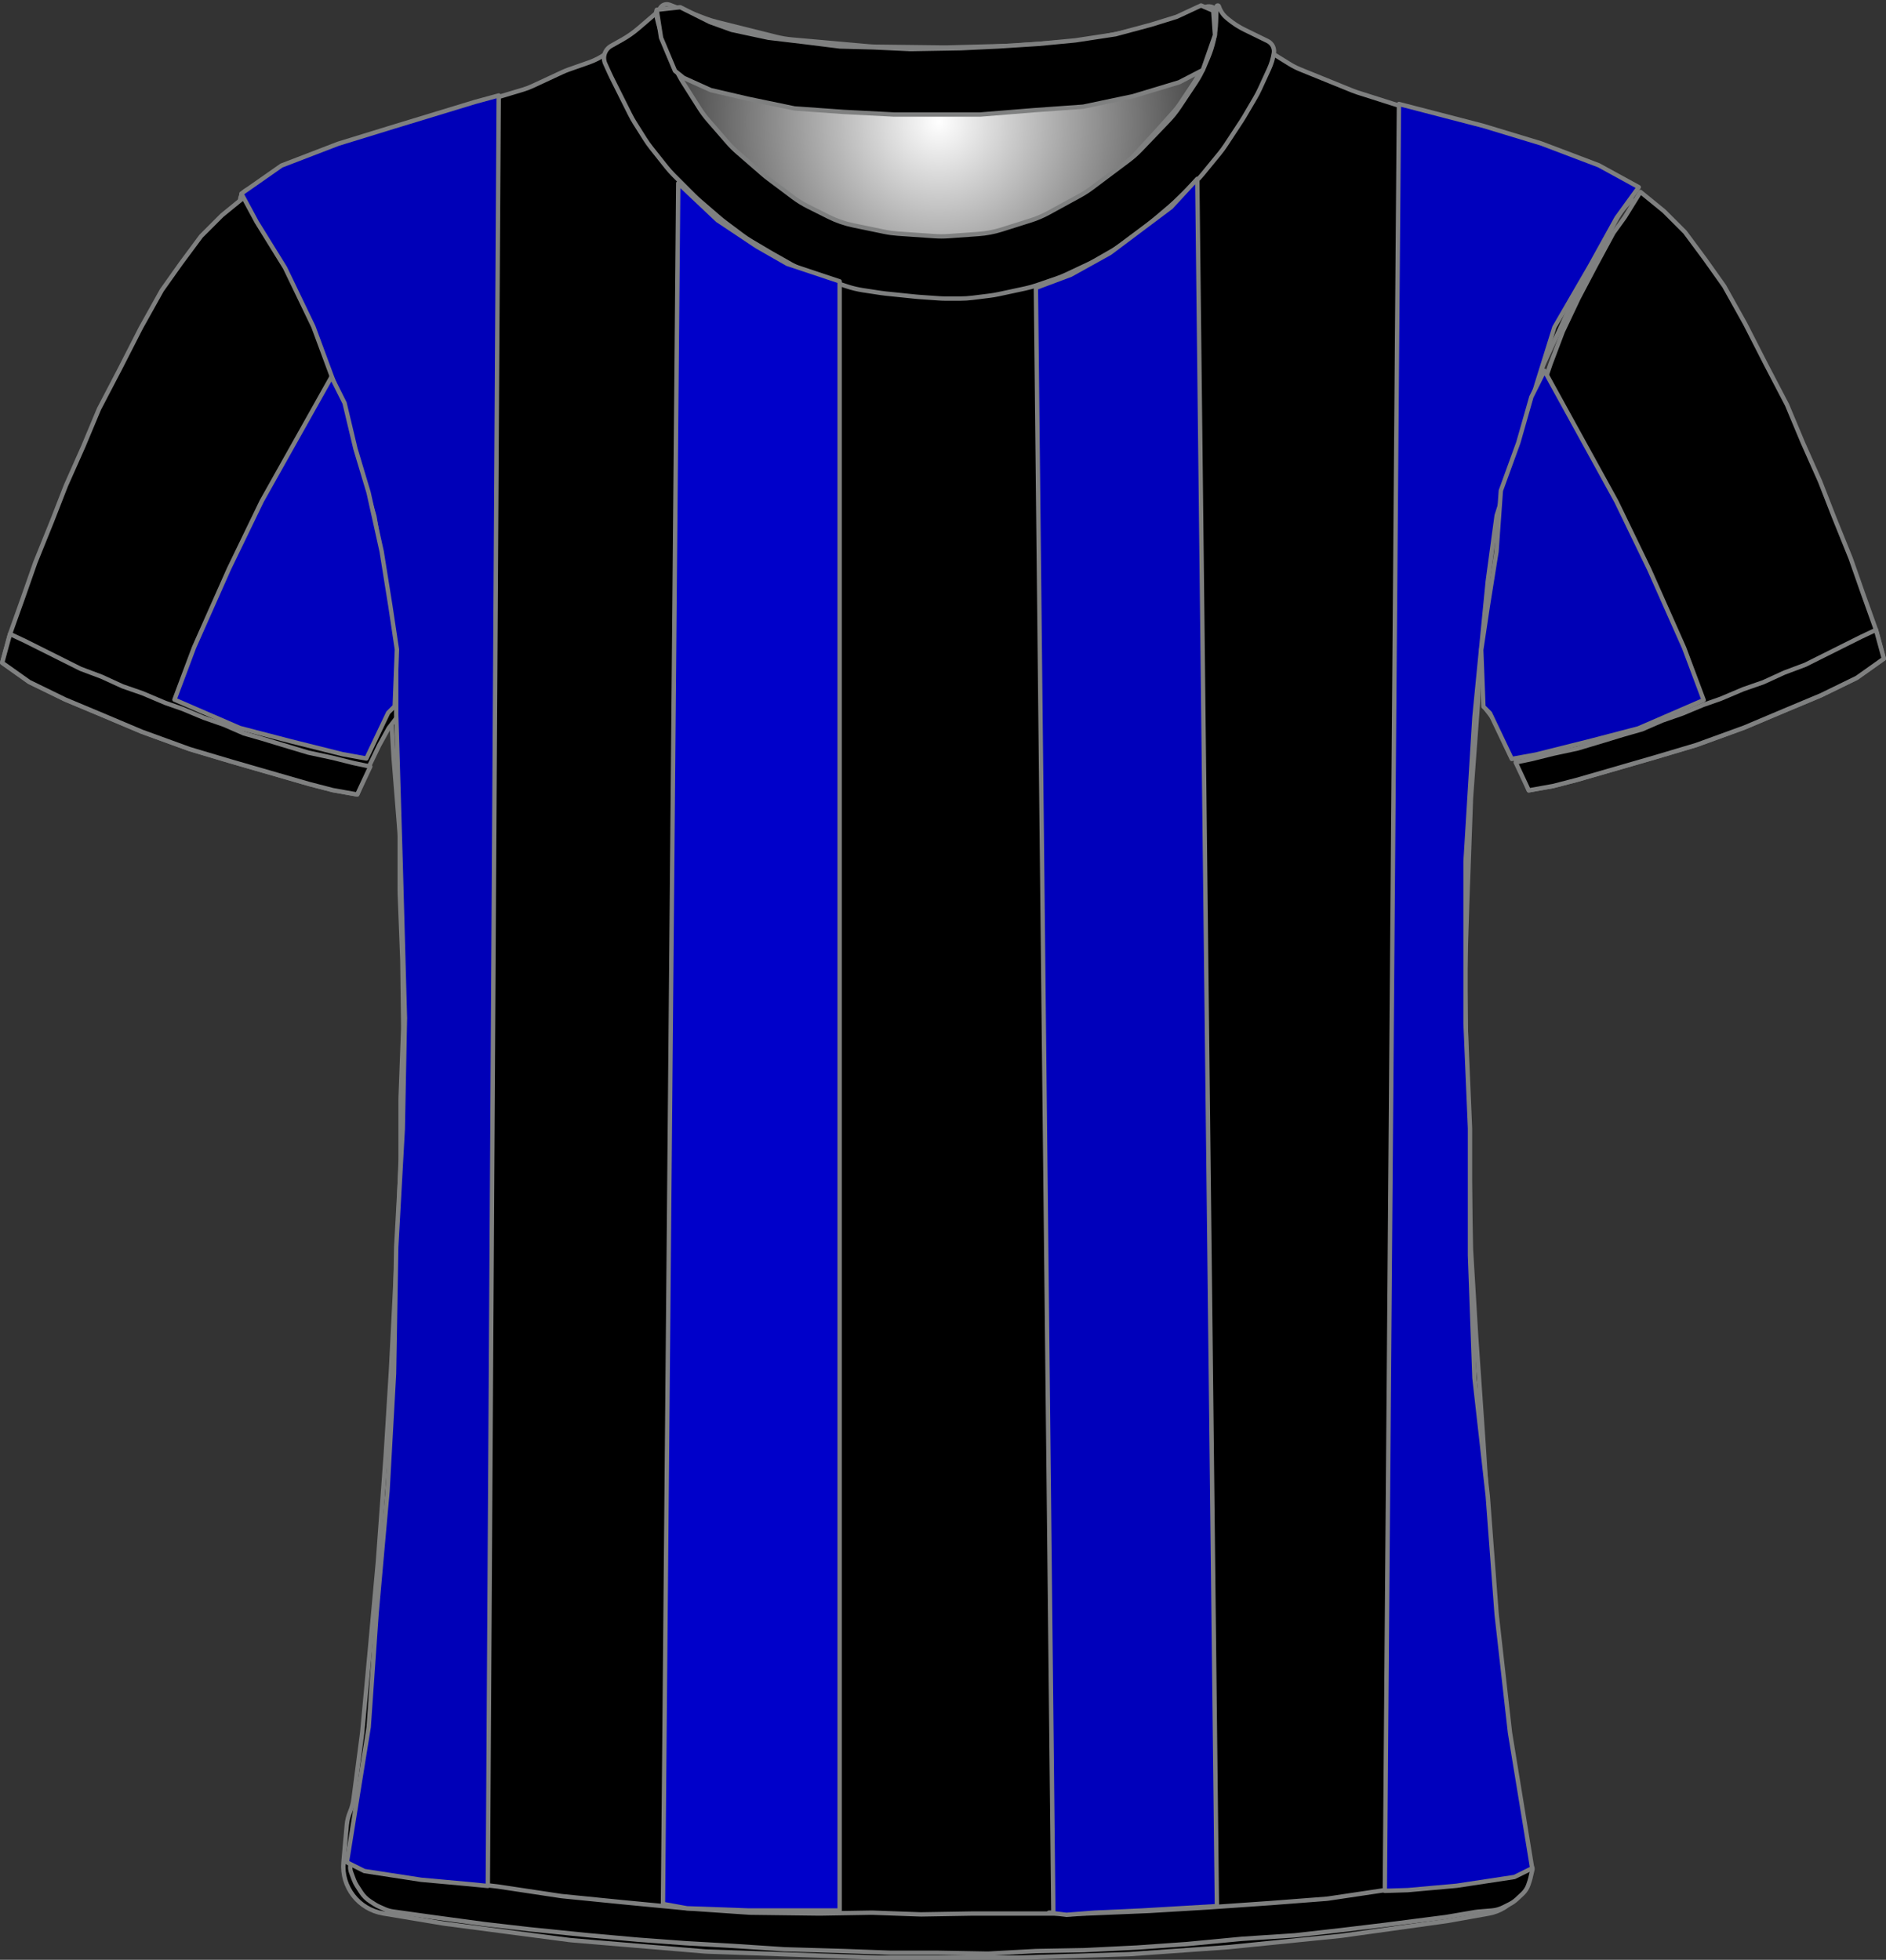 <?xml version="1.0" encoding="UTF-8" standalone="no"?>
<!DOCTYPE svg PUBLIC "-//W3C//DTD SVG 1.1//EN" "http://www.w3.org/Graphics/SVG/1.1/DTD/svg11.dtd">
<svg xmlns="http://www.w3.org/2000/svg" xmlns:xl="http://www.w3.org/1999/xlink" version="1.1" viewBox="-1382.5 -414.5 432.405 449.309" width="432.405pt" height="449.309pt" xmlns:dc="http://purl.org/dc/elements/1.1/">
  <rect x="-1382.5" y="-414.5" width="432.405" height="449.309" fill="#333333" stroke="none"/>
  <defs>
    <radialGradient cx="0" cy="0" r="1" id="Gradient" gradientUnits="userSpaceOnUse">
      <stop offset="0" stop-color="white"/>
      <stop offset="1" stop-color="#2a2a2a"/>
    </radialGradient>
    <radialGradient id="Obj_Gradient" xl:href="#Gradient" gradientTransform="translate(-1167.241 -386.6) scale(70.263)"/>
  </defs>
  <g stroke="none" stroke-opacity="1" stroke-dasharray="none" fill="none" fill-opacity="1">
    <title>interMilan</title>
    <rect fill="white" width="432.405" height="449.309"/>
    <g>
      <title>Capa 1</title>
      <path d="M -1228.994 -413.41 L -1220.829 -410.292 C -1219.971 -409.964 -1219.094 -409.688 -1218.203 -409.466 L -1204.486 -406.036 C -1203.324 -405.746 -1202.142 -405.547 -1200.949 -405.44 L -1183.423 -403.879 C -1182.835 -403.826 -1182.245 -403.796 -1181.655 -403.789 L -1166.176 -403.605 C -1165.886 -403.602 -1165.596 -403.604 -1165.305 -403.611 L -1150.882 -403.986 C -1150.521 -403.995 -1150.161 -404.013 -1149.801 -404.039 L -1135.429 -405.091 C -1134.438 -405.164 -1133.452 -405.3 -1132.479 -405.5 L -1120.906 -407.878 C -1119.864 -408.093 -1118.838 -408.379 -1117.835 -408.735 L -1106.083 -412.91 C -1104.993 -413.297 -1103.79 -412.766 -1103.341 -411.7 L -1103.341 -411.7 C -1102.819 -410.46 -1102.667 -409.095 -1102.903 -407.771 L -1103.084 -406.76 C -1103.387 -405.059 -1103.882 -403.397 -1104.558 -401.807 L -1106.101 -398.176 C -1106.66 -396.861 -1107.339 -395.602 -1108.131 -394.414 L -1111.817 -388.885 C -1112.565 -387.764 -1113.409 -386.711 -1114.341 -385.737 L -1120.637 -379.162 C -1121.505 -378.256 -1122.445 -377.422 -1123.449 -376.668 L -1131.824 -370.387 C -1132.701 -369.73 -1133.623 -369.136 -1134.584 -368.61 L -1141.769 -364.679 C -1143.081 -363.961 -1144.458 -363.373 -1145.884 -362.923 L -1152.556 -360.816 C -1154.273 -360.274 -1156.048 -359.935 -1157.844 -359.807 L -1164.73 -359.315 C -1165.803 -359.238 -1166.879 -359.237 -1167.951 -359.311 L -1176.388 -359.893 C -1177.422 -359.964 -1178.45 -360.105 -1179.465 -360.315 L -1186.6 -361.792 C -1188.552 -362.195 -1190.444 -362.851 -1192.226 -363.743 L -1196.886 -366.072 C -1198.12 -366.69 -1199.296 -367.416 -1200.4 -368.244 L -1206.082 -372.506 C -1206.521 -372.835 -1206.948 -373.18 -1207.363 -373.54 L -1213.118 -378.538 C -1213.932 -379.245 -1214.696 -380.009 -1215.403 -380.823 L -1219.808 -385.896 C -1220.562 -386.764 -1221.25 -387.688 -1221.866 -388.659 L -1225.6 -394.547 C -1225.96 -395.115 -1226.296 -395.699 -1226.605 -396.297 L -1228.225 -399.43 C -1228.834 -400.608 -1229.341 -401.836 -1229.738 -403.101 L -1231.018 -407.174 C -1231.233 -407.858 -1231.416 -408.551 -1231.566 -409.251 L -1231.641 -409.6 C -1231.835 -410.508 -1231.728 -411.456 -1231.335 -412.297 L -1231.241 -412.5 C -1230.846 -413.345 -1229.866 -413.742 -1228.994 -413.41 Z" fill="url(#Obj_Gradient)"/>
      <path d="M -1228.994 -413.41 L -1220.829 -410.292 C -1219.971 -409.964 -1219.094 -409.688 -1218.203 -409.466 L -1204.486 -406.036 C -1203.324 -405.746 -1202.142 -405.547 -1200.949 -405.44 L -1183.423 -403.879 C -1182.835 -403.826 -1182.245 -403.796 -1181.655 -403.789 L -1166.176 -403.605 C -1165.886 -403.602 -1165.596 -403.604 -1165.305 -403.611 L -1150.882 -403.986 C -1150.521 -403.995 -1150.161 -404.013 -1149.801 -404.039 L -1135.429 -405.091 C -1134.438 -405.164 -1133.452 -405.3 -1132.479 -405.5 L -1120.906 -407.878 C -1119.864 -408.093 -1118.838 -408.379 -1117.835 -408.735 L -1106.083 -412.91 C -1104.993 -413.297 -1103.79 -412.766 -1103.341 -411.7 L -1103.341 -411.7 C -1102.819 -410.46 -1102.667 -409.095 -1102.903 -407.771 L -1103.084 -406.76 C -1103.387 -405.059 -1103.882 -403.397 -1104.558 -401.807 L -1106.101 -398.176 C -1106.66 -396.861 -1107.339 -395.602 -1108.131 -394.414 L -1111.817 -388.885 C -1112.565 -387.764 -1113.409 -386.711 -1114.341 -385.737 L -1120.637 -379.162 C -1121.505 -378.256 -1122.445 -377.422 -1123.449 -376.668 L -1131.824 -370.387 C -1132.701 -369.73 -1133.623 -369.136 -1134.584 -368.61 L -1141.769 -364.679 C -1143.081 -363.961 -1144.458 -363.373 -1145.884 -362.923 L -1152.556 -360.816 C -1154.273 -360.274 -1156.048 -359.935 -1157.844 -359.807 L -1164.73 -359.315 C -1165.803 -359.238 -1166.879 -359.237 -1167.951 -359.311 L -1176.388 -359.893 C -1177.422 -359.964 -1178.45 -360.105 -1179.465 -360.315 L -1186.6 -361.792 C -1188.552 -362.195 -1190.444 -362.851 -1192.226 -363.743 L -1196.886 -366.072 C -1198.12 -366.69 -1199.296 -367.416 -1200.4 -368.244 L -1206.082 -372.506 C -1206.521 -372.835 -1206.948 -373.18 -1207.363 -373.54 L -1213.118 -378.538 C -1213.932 -379.245 -1214.696 -380.009 -1215.403 -380.823 L -1219.808 -385.896 C -1220.562 -386.764 -1221.25 -387.688 -1221.866 -388.659 L -1225.6 -394.547 C -1225.96 -395.115 -1226.296 -395.699 -1226.605 -396.297 L -1228.225 -399.43 C -1228.834 -400.608 -1229.341 -401.836 -1229.738 -403.101 L -1231.018 -407.174 C -1231.233 -407.858 -1231.416 -408.551 -1231.566 -409.251 L -1231.641 -409.6 C -1231.835 -410.508 -1231.728 -411.456 -1231.335 -412.297 L -1231.241 -412.5 C -1230.846 -413.345 -1229.866 -413.742 -1228.994 -413.41 Z" stroke="#7f8080" stroke-linecap="round" stroke-linejoin="round" stroke-width="1"/>
      <path d="M -1294.67 24.173 L -1280.928 26.463 C -1280.744 26.494 -1280.56 26.521 -1280.376 26.545 L -1252.023 30.261 C -1251.776 30.293 -1251.529 30.32 -1251.281 30.34 L -1221.038 32.877 C -1220.781 32.898 -1220.524 32.914 -1220.266 32.923 L -1181.335 34.299 C -1181.147 34.306 -1180.958 34.309 -1180.77 34.309 L -1149.303 34.309 C -1149.136 34.309 -1148.969 34.307 -1148.803 34.301 L -1123.768 33.519 C -1123.558 33.512 -1123.348 33.502 -1123.138 33.487 L -1101.09 31.926 C -1100.932 31.915 -1100.774 31.901 -1100.616 31.885 L -1075.355 29.34 C -1075.153 29.319 -1074.952 29.295 -1074.751 29.267 L -1050.959 25.952 C -1050.755 25.923 -1050.551 25.891 -1050.348 25.855 L -1041.153 24.209 C -1035.825 23.256 -1032.175 18.302 -1032.841 12.932 L -1035.049 -4.859 C -1035.051 -4.88 -1035.054 -4.902 -1035.056 -4.923 L -1038.62 -34.621 C -1038.642 -34.801 -1038.66 -34.981 -1038.676 -35.161 L -1041.038 -62.72 C -1041.048 -62.834 -1041.056 -62.948 -1041.064 -63.061 L -1042.45 -84.653 C -1042.452 -84.678 -1042.454 -84.703 -1042.455 -84.729 L -1044.047 -107.815 C -1044.051 -107.866 -1044.054 -107.916 -1044.057 -107.967 L -1045.234 -127.769 C -1045.246 -127.984 -1045.255 -128.198 -1045.259 -128.413 L -1045.651 -149.008 C -1045.652 -149.063 -1045.653 -149.118 -1045.655 -149.174 L -1046.25 -169.408 C -1046.252 -169.463 -1046.253 -169.518 -1046.254 -169.574 L -1046.645 -190.083 C -1046.65 -190.355 -1046.648 -190.627 -1046.64 -190.898 L -1046.054 -209.258 C -1046.053 -209.28 -1046.052 -209.302 -1046.051 -209.324 L -1045.263 -231.193 C -1045.256 -231.392 -1045.245 -231.59 -1045.231 -231.788 L -1043.673 -253.009 C -1043.659 -253.197 -1043.649 -253.385 -1043.642 -253.574 L -1042.887 -273.472 C -1042.864 -274.084 -1042.806 -274.694 -1042.713 -275.299 L -1039.974 -293.103 C -1039.893 -293.628 -1039.786 -294.149 -1039.654 -294.663 L -1035.025 -312.621 C -1034.91 -313.067 -1034.776 -313.509 -1034.623 -313.944 L -1028.902 -330.183 C -1028.736 -330.655 -1028.548 -331.118 -1028.338 -331.572 L -1022.807 -343.557 C -1022.704 -343.78 -1022.596 -344 -1022.483 -344.217 L -1017.121 -354.559 C -1017.076 -354.647 -1017.029 -354.735 -1016.982 -354.822 L -1011.766 -364.439 C -1011.028 -365.798 -1010.079 -367.031 -1008.953 -368.091 L -1008.953 -368.091 C -1008.277 -368.726 -1008.245 -369.789 -1008.881 -370.464 C -1009.005 -370.596 -1009.15 -370.707 -1009.31 -370.793 L -1012.525 -372.515 C -1012.743 -372.632 -1012.965 -372.744 -1013.188 -372.851 L -1021.042 -376.6 C -1021.449 -376.794 -1021.864 -376.971 -1022.285 -377.13 L -1031.96 -380.78 C -1032.155 -380.854 -1032.351 -380.924 -1032.549 -380.99 L -1045.244 -385.221 C -1045.383 -385.268 -1045.523 -385.312 -1045.663 -385.355 L -1058.547 -389.259 C -1058.617 -389.28 -1058.688 -389.302 -1058.758 -389.324 L -1071.262 -393.303 C -1071.656 -393.428 -1072.044 -393.569 -1072.427 -393.724 L -1084.403 -398.584 C -1085.235 -398.921 -1086.036 -399.328 -1086.8 -399.8 L -1096.419 -405.746 C -1096.575 -405.843 -1096.729 -405.942 -1096.881 -406.043 L -1101.771 -409.303 C -1102.753 -409.957 -1103.624 -410.763 -1104.353 -411.691 L -1104.353 -411.691 C -1104.458 -411.825 -1104.653 -411.849 -1104.787 -411.743 C -1104.89 -411.662 -1104.931 -411.526 -1104.89 -411.402 L -1104.753 -410.991 C -1104.293 -409.613 -1104.189 -408.142 -1104.449 -406.713 L -1104.844 -404.54 C -1105.115 -403.048 -1105.597 -401.603 -1106.275 -400.246 L -1107.807 -397.182 C -1108.104 -396.588 -1108.437 -396.014 -1108.805 -395.462 L -1112.009 -390.656 C -1112.438 -390.014 -1112.912 -389.403 -1113.429 -388.828 L -1117.991 -383.759 C -1118.032 -383.714 -1118.073 -383.668 -1118.115 -383.623 L -1124.109 -377.115 C -1124.737 -376.434 -1125.423 -375.808 -1126.159 -375.245 L -1131.183 -371.403 C -1131.629 -371.062 -1132.093 -370.744 -1132.572 -370.452 L -1139.059 -366.497 C -1139.72 -366.093 -1140.411 -365.739 -1141.124 -365.435 L -1148.239 -362.407 C -1149.047 -362.064 -1149.881 -361.787 -1150.734 -361.58 L -1154.813 -360.591 C -1155.638 -360.391 -1156.478 -360.257 -1157.324 -360.19 L -1163.024 -359.74 C -1163.443 -359.707 -1163.863 -359.691 -1164.283 -359.691 L -1171.315 -359.691 C -1172.073 -359.691 -1172.829 -359.745 -1173.578 -359.852 L -1181.525 -360.987 C -1182.01 -361.056 -1182.491 -361.148 -1182.968 -361.261 L -1188.929 -362.68 C -1190.075 -362.953 -1191.187 -363.352 -1192.245 -363.868 L -1198.525 -366.935 C -1199.01 -367.172 -1199.482 -367.433 -1199.941 -367.718 L -1204.153 -370.332 C -1204.752 -370.704 -1205.326 -371.115 -1205.871 -371.563 L -1210.317 -375.215 C -1210.541 -375.399 -1210.759 -375.589 -1210.973 -375.784 L -1214.775 -379.27 C -1215.226 -379.683 -1215.654 -380.123 -1216.054 -380.585 L -1220.173 -385.338 C -1220.493 -385.706 -1220.795 -386.089 -1221.079 -386.485 L -1225.509 -392.655 C -1226.004 -393.345 -1226.443 -394.072 -1226.823 -394.831 L -1229.399 -399.984 C -1229.435 -400.055 -1229.47 -400.127 -1229.504 -400.198 L -1230.753 -402.791 C -1231.603 -404.558 -1231.959 -406.522 -1231.781 -408.475 L -1231.601 -410.457 C -1231.577 -410.719 -1231.77 -410.951 -1232.032 -410.975 C -1232.195 -410.99 -1232.353 -410.92 -1232.453 -410.791 L -1232.453 -410.791 C -1233.116 -409.928 -1233.896 -409.162 -1234.771 -408.515 L -1238.667 -405.628 C -1238.791 -405.537 -1238.916 -405.447 -1239.042 -405.359 L -1243.664 -402.137 C -1244.851 -401.31 -1246.144 -400.648 -1247.509 -400.168 L -1252.116 -398.55 C -1252.607 -398.377 -1253.089 -398.181 -1253.56 -397.962 L -1260.407 -394.777 C -1261.103 -394.453 -1261.822 -394.18 -1262.557 -393.959 L -1273.428 -390.698 C -1273.444 -390.693 -1273.461 -390.688 -1273.478 -390.683 L -1284.446 -387.354 C -1284.584 -387.312 -1284.721 -387.268 -1284.858 -387.223 L -1297.779 -382.915 C -1297.828 -382.899 -1297.877 -382.883 -1297.927 -382.867 L -1309.294 -379.2 C -1309.932 -378.994 -1310.557 -378.748 -1311.165 -378.464 L -1319.097 -374.751 C -1319.467 -374.578 -1319.831 -374.39 -1320.187 -374.189 L -1326.133 -370.828 C -1327.386 -370.12 -1327.828 -368.53 -1327.119 -367.277 C -1327.042 -367.14 -1326.953 -367.011 -1326.853 -366.891 L -1325.988 -365.854 C -1325.234 -364.948 -1324.581 -363.961 -1324.043 -362.912 L -1320.966 -356.912 C -1320.89 -356.764 -1320.813 -356.618 -1320.733 -356.474 L -1316.778 -349.317 C -1316.694 -349.166 -1316.613 -349.014 -1316.535 -348.86 L -1312.427 -340.822 C -1312.177 -340.335 -1311.954 -339.835 -1311.756 -339.325 L -1308.273 -330.343 C -1308.259 -330.308 -1308.246 -330.274 -1308.232 -330.239 L -1304.636 -321.153 C -1304.514 -320.845 -1304.401 -320.533 -1304.299 -320.218 L -1301.677 -312.165 C -1301.661 -312.116 -1301.645 -312.066 -1301.629 -312.016 L -1298.557 -302.258 C -1298.354 -301.614 -1298.193 -300.958 -1298.073 -300.293 L -1296.087 -289.284 C -1296.064 -289.155 -1296.043 -289.026 -1296.023 -288.897 L -1294.317 -277.904 C -1294.274 -277.629 -1294.238 -277.352 -1294.21 -277.075 L -1293.323 -268.378 C -1293.276 -267.92 -1293.249 -267.46 -1293.242 -267 L -1293.058 -255.024 C -1293.054 -254.802 -1293.046 -254.58 -1293.034 -254.358 L -1292.263 -240.876 C -1292.256 -240.753 -1292.248 -240.629 -1292.238 -240.506 L -1290.904 -223.931 C -1290.87 -223.505 -1290.853 -223.076 -1290.853 -222.648 L -1290.853 -210.198 C -1290.853 -209.993 -1290.849 -209.788 -1290.841 -209.583 L -1290.26 -194.494 C -1290.255 -194.359 -1290.252 -194.223 -1290.25 -194.087 L -1290.058 -179.291 C -1290.054 -179.024 -1290.058 -178.758 -1290.067 -178.491 L -1290.642 -162.987 C -1290.649 -162.79 -1290.653 -162.592 -1290.653 -162.395 L -1290.653 -148.798 C -1290.653 -148.593 -1290.657 -148.388 -1290.664 -148.184 L -1291.25 -132.969 C -1291.252 -132.917 -1291.254 -132.865 -1291.256 -132.813 L -1292.052 -116.31 C -1292.052 -116.297 -1292.053 -116.284 -1292.054 -116.271 L -1292.848 -100.58 C -1292.851 -100.521 -1292.854 -100.461 -1292.858 -100.402 L -1294.047 -81.181 C -1294.051 -81.121 -1294.055 -81.061 -1294.059 -81.001 L -1295.842 -56.631 C -1295.849 -56.538 -1295.857 -56.444 -1295.865 -56.35 L -1297.651 -36.706 C -1297.652 -36.696 -1297.653 -36.686 -1297.654 -36.676 L -1299.425 -17.591 C -1299.443 -17.391 -1299.466 -17.191 -1299.492 -16.992 L -1301.453 -2.019 C -1301.585 -1.005 -1301.854 -.013 -1302.253 .929 L -1302.253 .929 C -1302.65 1.87 -1302.899 2.867 -1302.99 3.884 L -1303.753 12.429 C -1304.26 18.116 -1300.302 23.234 -1294.67 24.173 Z" fill="black"/>
      <path d="M -1294.67 24.173 L -1280.928 26.463 C -1280.744 26.494 -1280.56 26.521 -1280.376 26.545 L -1252.023 30.261 C -1251.776 30.293 -1251.529 30.32 -1251.281 30.34 L -1221.038 32.877 C -1220.781 32.898 -1220.524 32.914 -1220.266 32.923 L -1181.335 34.299 C -1181.147 34.306 -1180.958 34.309 -1180.77 34.309 L -1149.303 34.309 C -1149.136 34.309 -1148.969 34.307 -1148.803 34.301 L -1123.768 33.519 C -1123.558 33.512 -1123.348 33.502 -1123.138 33.487 L -1101.09 31.926 C -1100.932 31.915 -1100.774 31.901 -1100.616 31.885 L -1075.355 29.34 C -1075.153 29.319 -1074.952 29.295 -1074.751 29.267 L -1050.959 25.952 C -1050.755 25.923 -1050.551 25.891 -1050.348 25.855 L -1041.153 24.209 C -1035.825 23.256 -1032.175 18.302 -1032.841 12.932 L -1035.049 -4.859 C -1035.051 -4.88 -1035.054 -4.902 -1035.056 -4.923 L -1038.62 -34.621 C -1038.642 -34.801 -1038.66 -34.981 -1038.676 -35.161 L -1041.038 -62.72 C -1041.048 -62.834 -1041.056 -62.948 -1041.064 -63.061 L -1042.45 -84.653 C -1042.452 -84.678 -1042.454 -84.703 -1042.455 -84.729 L -1044.047 -107.815 C -1044.051 -107.866 -1044.054 -107.916 -1044.057 -107.967 L -1045.234 -127.769 C -1045.246 -127.984 -1045.255 -128.198 -1045.259 -128.413 L -1045.651 -149.008 C -1045.652 -149.063 -1045.653 -149.118 -1045.655 -149.174 L -1046.25 -169.408 C -1046.252 -169.463 -1046.253 -169.518 -1046.254 -169.574 L -1046.645 -190.083 C -1046.65 -190.355 -1046.648 -190.627 -1046.64 -190.898 L -1046.054 -209.258 C -1046.053 -209.28 -1046.052 -209.302 -1046.051 -209.324 L -1045.263 -231.193 C -1045.256 -231.392 -1045.245 -231.59 -1045.231 -231.788 L -1043.673 -253.009 C -1043.659 -253.197 -1043.649 -253.385 -1043.642 -253.574 L -1042.887 -273.472 C -1042.864 -274.084 -1042.806 -274.694 -1042.713 -275.299 L -1039.974 -293.103 C -1039.893 -293.628 -1039.786 -294.149 -1039.654 -294.663 L -1035.025 -312.621 C -1034.91 -313.067 -1034.776 -313.509 -1034.623 -313.944 L -1028.902 -330.183 C -1028.736 -330.655 -1028.548 -331.118 -1028.338 -331.572 L -1022.807 -343.557 C -1022.704 -343.78 -1022.596 -344 -1022.483 -344.217 L -1017.121 -354.559 C -1017.076 -354.647 -1017.029 -354.735 -1016.982 -354.822 L -1011.766 -364.439 C -1011.028 -365.798 -1010.079 -367.031 -1008.953 -368.091 L -1008.953 -368.091 C -1008.277 -368.726 -1008.245 -369.789 -1008.881 -370.464 C -1009.005 -370.596 -1009.15 -370.707 -1009.31 -370.793 L -1012.525 -372.515 C -1012.743 -372.632 -1012.965 -372.744 -1013.188 -372.851 L -1021.042 -376.6 C -1021.449 -376.794 -1021.864 -376.971 -1022.285 -377.13 L -1031.96 -380.78 C -1032.155 -380.854 -1032.351 -380.924 -1032.549 -380.99 L -1045.244 -385.221 C -1045.383 -385.268 -1045.523 -385.312 -1045.663 -385.355 L -1058.547 -389.259 C -1058.617 -389.28 -1058.688 -389.302 -1058.758 -389.324 L -1071.262 -393.303 C -1071.656 -393.428 -1072.044 -393.569 -1072.427 -393.724 L -1084.403 -398.584 C -1085.235 -398.921 -1086.036 -399.328 -1086.8 -399.8 L -1096.419 -405.746 C -1096.575 -405.843 -1096.729 -405.942 -1096.881 -406.043 L -1101.771 -409.303 C -1102.753 -409.957 -1103.624 -410.763 -1104.353 -411.691 L -1104.353 -411.691 C -1104.458 -411.825 -1104.653 -411.849 -1104.787 -411.743 C -1104.89 -411.662 -1104.931 -411.526 -1104.89 -411.402 L -1104.753 -410.991 C -1104.293 -409.613 -1104.189 -408.142 -1104.449 -406.713 L -1104.844 -404.54 C -1105.115 -403.048 -1105.597 -401.603 -1106.275 -400.246 L -1107.807 -397.182 C -1108.104 -396.588 -1108.437 -396.014 -1108.805 -395.462 L -1112.009 -390.656 C -1112.438 -390.014 -1112.912 -389.403 -1113.429 -388.828 L -1117.991 -383.759 C -1118.032 -383.714 -1118.073 -383.668 -1118.115 -383.623 L -1124.109 -377.115 C -1124.737 -376.434 -1125.423 -375.808 -1126.159 -375.245 L -1131.183 -371.403 C -1131.629 -371.062 -1132.093 -370.744 -1132.572 -370.452 L -1139.059 -366.497 C -1139.72 -366.093 -1140.411 -365.739 -1141.124 -365.435 L -1148.239 -362.407 C -1149.047 -362.064 -1149.881 -361.787 -1150.734 -361.58 L -1154.813 -360.591 C -1155.638 -360.391 -1156.478 -360.257 -1157.324 -360.19 L -1163.024 -359.74 C -1163.443 -359.707 -1163.863 -359.691 -1164.283 -359.691 L -1171.315 -359.691 C -1172.073 -359.691 -1172.829 -359.745 -1173.578 -359.852 L -1181.525 -360.987 C -1182.01 -361.056 -1182.491 -361.148 -1182.968 -361.261 L -1188.929 -362.68 C -1190.075 -362.953 -1191.187 -363.352 -1192.245 -363.868 L -1198.525 -366.935 C -1199.01 -367.172 -1199.482 -367.433 -1199.941 -367.718 L -1204.153 -370.332 C -1204.752 -370.704 -1205.326 -371.115 -1205.871 -371.563 L -1210.317 -375.215 C -1210.541 -375.399 -1210.759 -375.589 -1210.973 -375.784 L -1214.775 -379.27 C -1215.226 -379.683 -1215.654 -380.123 -1216.054 -380.585 L -1220.173 -385.338 C -1220.493 -385.706 -1220.795 -386.089 -1221.079 -386.485 L -1225.509 -392.655 C -1226.004 -393.345 -1226.443 -394.072 -1226.823 -394.831 L -1229.399 -399.984 C -1229.435 -400.055 -1229.47 -400.127 -1229.504 -400.198 L -1230.753 -402.791 C -1231.603 -404.558 -1231.959 -406.522 -1231.781 -408.475 L -1231.601 -410.457 C -1231.577 -410.719 -1231.77 -410.951 -1232.032 -410.975 C -1232.195 -410.99 -1232.353 -410.92 -1232.453 -410.791 L -1232.453 -410.791 C -1233.116 -409.928 -1233.896 -409.162 -1234.771 -408.515 L -1238.667 -405.628 C -1238.791 -405.537 -1238.916 -405.447 -1239.042 -405.359 L -1243.664 -402.137 C -1244.851 -401.31 -1246.144 -400.648 -1247.509 -400.168 L -1252.116 -398.55 C -1252.607 -398.377 -1253.089 -398.181 -1253.56 -397.962 L -1260.407 -394.777 C -1261.103 -394.453 -1261.822 -394.18 -1262.557 -393.959 L -1273.428 -390.698 C -1273.444 -390.693 -1273.461 -390.688 -1273.478 -390.683 L -1284.446 -387.354 C -1284.584 -387.312 -1284.721 -387.268 -1284.858 -387.223 L -1297.779 -382.915 C -1297.828 -382.899 -1297.877 -382.883 -1297.927 -382.867 L -1309.294 -379.2 C -1309.932 -378.994 -1310.557 -378.748 -1311.165 -378.464 L -1319.097 -374.751 C -1319.467 -374.578 -1319.831 -374.39 -1320.187 -374.189 L -1326.133 -370.828 C -1327.386 -370.12 -1327.828 -368.53 -1327.119 -367.277 C -1327.042 -367.14 -1326.953 -367.011 -1326.853 -366.891 L -1325.988 -365.854 C -1325.234 -364.948 -1324.581 -363.961 -1324.043 -362.912 L -1320.966 -356.912 C -1320.89 -356.764 -1320.813 -356.618 -1320.733 -356.474 L -1316.778 -349.317 C -1316.694 -349.166 -1316.613 -349.014 -1316.535 -348.86 L -1312.427 -340.822 C -1312.177 -340.335 -1311.954 -339.835 -1311.756 -339.325 L -1308.273 -330.343 C -1308.259 -330.308 -1308.246 -330.274 -1308.232 -330.239 L -1304.636 -321.153 C -1304.514 -320.845 -1304.401 -320.533 -1304.299 -320.218 L -1301.677 -312.165 C -1301.661 -312.116 -1301.645 -312.066 -1301.629 -312.016 L -1298.557 -302.258 C -1298.354 -301.614 -1298.193 -300.958 -1298.073 -300.293 L -1296.087 -289.284 C -1296.064 -289.155 -1296.043 -289.026 -1296.023 -288.897 L -1294.317 -277.904 C -1294.274 -277.629 -1294.238 -277.352 -1294.21 -277.075 L -1293.323 -268.378 C -1293.276 -267.92 -1293.249 -267.46 -1293.242 -267 L -1293.058 -255.024 C -1293.054 -254.802 -1293.046 -254.58 -1293.034 -254.358 L -1292.263 -240.876 C -1292.256 -240.753 -1292.248 -240.629 -1292.238 -240.506 L -1290.904 -223.931 C -1290.87 -223.505 -1290.853 -223.076 -1290.853 -222.648 L -1290.853 -210.198 C -1290.853 -209.993 -1290.849 -209.788 -1290.841 -209.583 L -1290.26 -194.494 C -1290.255 -194.359 -1290.252 -194.223 -1290.25 -194.087 L -1290.058 -179.291 C -1290.054 -179.024 -1290.058 -178.758 -1290.067 -178.491 L -1290.642 -162.987 C -1290.649 -162.79 -1290.653 -162.592 -1290.653 -162.395 L -1290.653 -148.798 C -1290.653 -148.593 -1290.657 -148.388 -1290.664 -148.184 L -1291.25 -132.969 C -1291.252 -132.917 -1291.254 -132.865 -1291.256 -132.813 L -1292.052 -116.31 C -1292.052 -116.297 -1292.053 -116.284 -1292.054 -116.271 L -1292.848 -100.58 C -1292.851 -100.521 -1292.854 -100.461 -1292.858 -100.402 L -1294.047 -81.181 C -1294.051 -81.121 -1294.055 -81.061 -1294.059 -81.001 L -1295.842 -56.631 C -1295.849 -56.538 -1295.857 -56.444 -1295.865 -56.35 L -1297.651 -36.706 C -1297.652 -36.696 -1297.653 -36.686 -1297.654 -36.676 L -1299.425 -17.591 C -1299.443 -17.391 -1299.466 -17.191 -1299.492 -16.992 L -1301.453 -2.019 C -1301.585 -1.005 -1301.854 -.013 -1302.253 .929 L -1302.253 .929 C -1302.65 1.87 -1302.899 2.867 -1302.99 3.884 L -1303.753 12.429 C -1304.26 18.116 -1300.302 23.234 -1294.67 24.173 Z" stroke="#7f8080" stroke-linecap="round" stroke-linejoin="round" stroke-width="1"/>
      <path d="M -1382 -262.554 L -1375.8 -258.154 L -1367.6 -254.154 L -1359 -250.554 L -1350 -246.754 L -1339 -242.754 L -1329.6 -239.954 L -1320.6 -237.354 L -1311.6 -234.754 L -1306.2 -233.354 L -1300.6 -232.354 L -1298.2 -238.154 L -1295.6 -243.554 L -1293.4 -247.554 L -1290.8 -250.954 L -1290.6 -259.954 L -1291.2 -270.954 L -1293 -281.754 L -1294.6 -292.154 L -1297.2 -303.154 L -1299.6 -312.754 L -1302.4 -320.754 L -1305.6 -330.154 L -1308.4 -337.554 L -1312 -345.154 L -1316 -352.754 L -1320 -360.154 L -1322.6 -363.754 L -1326.2 -369.554 L -1331.6 -365.154 L -1336.4 -360.354 L -1341 -354.154 L -1345.4 -347.954 L -1350.2 -339.354 L -1355 -329.954 L -1359.8 -320.754 L -1363.4 -312.154 L -1367.4 -303.154 L -1370.6 -294.954 L -1374.4 -285.554 L -1377.2 -277.554 L -1380.2 -269.154 Z" fill="black"/>
      <path d="M -1382 -262.554 L -1375.8 -258.154 L -1367.6 -254.154 L -1359 -250.554 L -1350 -246.754 L -1339 -242.754 L -1329.6 -239.954 L -1320.6 -237.354 L -1311.6 -234.754 L -1306.2 -233.354 L -1300.6 -232.354 L -1298.2 -238.154 L -1295.6 -243.554 L -1293.4 -247.554 L -1290.8 -250.954 L -1290.6 -259.954 L -1291.2 -270.954 L -1293 -281.754 L -1294.6 -292.154 L -1297.2 -303.154 L -1299.6 -312.754 L -1302.4 -320.754 L -1305.6 -330.154 L -1308.4 -337.554 L -1312 -345.154 L -1316 -352.754 L -1320 -360.154 L -1322.6 -363.754 L -1326.2 -369.554 L -1331.6 -365.154 L -1336.4 -360.354 L -1341 -354.154 L -1345.4 -347.954 L -1350.2 -339.354 L -1355 -329.954 L -1359.8 -320.754 L -1363.4 -312.154 L -1367.4 -303.154 L -1370.6 -294.954 L -1374.4 -285.554 L -1377.2 -277.554 L -1380.2 -269.154 Z" stroke="#7f8080" stroke-linecap="round" stroke-linejoin="round" stroke-width="1"/>
      <path d="M -950.595 -263.497 L -956.795 -259.097 L -964.995 -255.097 L -973.595 -251.497 L -982.595 -247.697 L -993.595 -243.697 L -1002.995 -240.897 L -1011.995 -238.297 L -1020.995 -235.697 L -1026.395 -234.297 L -1031.995 -233.297 L -1034.395 -239.097 L -1036.995 -244.497 L -1039.195 -248.497 L -1041.795 -251.897 L -1041.995 -260.897 L -1041.395 -271.897 L -1039.595 -282.697 L -1037.995 -293.097 L -1035.395 -304.097 L -1032.995 -313.697 L -1030.195 -321.697 L -1026.995 -331.097 L -1024.195 -338.497 L -1020.595 -346.097 L -1016.595 -353.697 L -1012.595 -361.097 L -1009.995 -364.697 L -1006.395 -370.497 L -1000.995 -366.097 L -996.195 -361.297 L -991.595 -355.097 L -987.195 -348.897 L -982.395 -340.297 L -977.595 -330.897 L -972.795 -321.697 L -969.195 -313.097 L -965.195 -304.097 L -961.995 -295.897 L -958.195 -286.497 L -955.395 -278.497 L -952.395 -270.097 Z" fill="black"/>
      <path d="M -950.595 -263.497 L -956.795 -259.097 L -964.995 -255.097 L -973.595 -251.497 L -982.595 -247.697 L -993.595 -243.697 L -1002.995 -240.897 L -1011.995 -238.297 L -1020.995 -235.697 L -1026.395 -234.297 L -1031.995 -233.297 L -1034.395 -239.097 L -1036.995 -244.497 L -1039.195 -248.497 L -1041.795 -251.897 L -1041.995 -260.897 L -1041.395 -271.897 L -1039.595 -282.697 L -1037.995 -293.097 L -1035.395 -304.097 L -1032.995 -313.697 L -1030.195 -321.697 L -1026.995 -331.097 L -1024.195 -338.497 L -1020.595 -346.097 L -1016.595 -353.697 L -1012.595 -361.097 L -1009.995 -364.697 L -1006.395 -370.497 L -1000.995 -366.097 L -996.195 -361.297 L -991.595 -355.097 L -987.195 -348.897 L -982.395 -340.297 L -977.595 -330.897 L -972.795 -321.697 L -969.195 -313.097 L -965.195 -304.097 L -961.995 -295.897 L -958.195 -286.497 L -955.395 -278.497 L -952.395 -270.097 Z" stroke="#7f8080" stroke-linecap="round" stroke-linejoin="round" stroke-width="1"/>
      <path d="M -1382 -262.554 L -1375.8 -258.154 L -1367.6 -254.154 L -1359 -250.554 L -1350 -246.754 L -1339 -242.754 L -1329.6 -239.954 L -1320.6 -237.354 L -1311.6 -234.754 L -1306.2 -233.354 L -1300.6 -232.354 L -1297.6 -238.754 L -1301.4 -239.554 L -1306.2 -240.754 L -1311.8 -241.954 L -1317.8 -243.754 L -1322.4 -245.154 L -1326.6 -246.354 L -1331.2 -248.354 L -1335.8 -249.954 L -1340.6 -251.954 L -1344.6 -253.354 L -1349.8 -255.554 L -1354.4 -257.154 L -1359.2 -259.354 L -1364 -261.154 L -1368 -263.154 L -1372.4 -265.354 L -1376.8 -267.554 L -1380.2 -269.154 Z" fill="black"/>
      <path d="M -1382 -262.554 L -1375.8 -258.154 L -1367.6 -254.154 L -1359 -250.554 L -1350 -246.754 L -1339 -242.754 L -1329.6 -239.954 L -1320.6 -237.354 L -1311.6 -234.754 L -1306.2 -233.354 L -1300.6 -232.354 L -1297.6 -238.754 L -1301.4 -239.554 L -1306.2 -240.754 L -1311.8 -241.954 L -1317.8 -243.754 L -1322.4 -245.154 L -1326.6 -246.354 L -1331.2 -248.354 L -1335.8 -249.954 L -1340.6 -251.954 L -1344.6 -253.354 L -1349.8 -255.554 L -1354.4 -257.154 L -1359.2 -259.354 L -1364 -261.154 L -1368 -263.154 L -1372.4 -265.354 L -1376.8 -267.554 L -1380.2 -269.154 Z" stroke="#7f8080" stroke-linecap="round" stroke-linejoin="round" stroke-width="1"/>
      <path d="M -950.595 -263.497 L -956.795 -259.097 L -964.995 -255.097 L -973.595 -251.497 L -982.595 -247.697 L -993.595 -243.697 L -1002.995 -240.897 L -1011.995 -238.297 L -1020.995 -235.697 L -1026.395 -234.297 L -1031.995 -233.297 L -1034.995 -239.697 L -1031.195 -240.497 L -1026.395 -241.697 L -1020.795 -242.897 L -1014.795 -244.697 L -1010.195 -246.097 L -1005.995 -247.297 L -1001.395 -249.297 L -996.795 -250.897 L -991.995 -252.897 L -987.995 -254.297 L -982.795 -256.497 L -978.195 -258.097 L -973.395 -260.297 L -968.595 -262.097 L -964.595 -264.097 L -960.195 -266.297 L -955.795 -268.497 L -952.395 -270.097 Z" fill="black"/>
      <path d="M -950.595 -263.497 L -956.795 -259.097 L -964.995 -255.097 L -973.595 -251.497 L -982.595 -247.697 L -993.595 -243.697 L -1002.995 -240.897 L -1011.995 -238.297 L -1020.995 -235.697 L -1026.395 -234.297 L -1031.995 -233.297 L -1034.995 -239.697 L -1031.195 -240.497 L -1026.395 -241.697 L -1020.795 -242.897 L -1014.795 -244.697 L -1010.195 -246.097 L -1005.995 -247.297 L -1001.395 -249.297 L -996.795 -250.897 L -991.995 -252.897 L -987.995 -254.297 L -982.795 -256.497 L -978.195 -258.097 L -973.395 -260.297 L -968.595 -262.097 L -964.595 -264.097 L -960.195 -266.297 L -955.795 -268.497 L -952.395 -270.097 Z" stroke="#7f8080" stroke-linecap="round" stroke-linejoin="round" stroke-width="1"/>
      <path d="M -1231.428 -412.036 L -1236.157 -407.983 C -1237.307 -406.997 -1238.552 -406.127 -1239.874 -405.385 L -1242.4 -403.968 C -1243.836 -403.163 -1244.416 -401.394 -1243.738 -399.895 L -1242.72 -397.648 C -1242.598 -397.38 -1242.472 -397.113 -1242.34 -396.85 L -1240.538 -393.245 L -1238.051 -388.271 C -1237.709 -387.588 -1237.333 -386.922 -1236.925 -386.275 L -1234.599 -382.592 C -1234.158 -381.895 -1233.681 -381.222 -1233.168 -380.576 L -1229.757 -376.278 C -1229.211 -375.59 -1228.626 -374.934 -1228.005 -374.313 L -1223.339 -369.647 C -1222.938 -369.246 -1222.523 -368.86 -1222.093 -368.49 L -1217.53 -364.556 C -1217.135 -364.216 -1216.729 -363.889 -1216.312 -363.576 L -1212.337 -360.595 C -1211.671 -360.096 -1210.979 -359.633 -1210.263 -359.208 L -1206.13 -356.759 C -1206.002 -356.683 -1205.873 -356.609 -1205.743 -356.535 L -1201.046 -353.873 C -1200.308 -353.455 -1199.547 -353.078 -1198.767 -352.743 L -1195.217 -351.222 C -1194.631 -350.971 -1194.035 -350.744 -1193.43 -350.543 L -1188.412 -348.87 C -1187.165 -348.454 -1185.884 -348.146 -1184.584 -347.949 L -1180.485 -347.328 C -1180.12 -347.273 -1179.754 -347.226 -1179.387 -347.189 L -1172.505 -346.483 C -1172.26 -346.458 -1172.015 -346.437 -1171.769 -346.419 L -1167.242 -346.102 C -1166.706 -346.064 -1166.169 -346.045 -1165.632 -346.045 L -1162.37 -346.045 C -1161.416 -346.045 -1160.463 -346.105 -1159.517 -346.223 L -1155.528 -346.721 C -1154.868 -346.804 -1154.212 -346.915 -1153.562 -347.054 L -1147.48 -348.358 C -1146.586 -348.549 -1145.704 -348.794 -1144.839 -349.09 L -1140.331 -350.636 C -1139.536 -350.909 -1138.757 -351.224 -1137.997 -351.582 L -1133.163 -353.857 C -1132.613 -354.116 -1132.073 -354.396 -1131.545 -354.698 L -1127.777 -356.851 C -1127.085 -357.247 -1126.413 -357.679 -1125.765 -358.144 L -1121.089 -361.505 C -1120.588 -361.865 -1120.102 -362.245 -1119.632 -362.644 L -1114.311 -367.159 C -1113.929 -367.483 -1113.557 -367.82 -1113.197 -368.168 L -1108.498 -372.716 C -1107.858 -373.335 -1107.255 -373.991 -1106.691 -374.679 L -1102.898 -379.316 C -1102.391 -379.935 -1101.917 -380.58 -1101.478 -381.249 L -1097.861 -386.753 C -1097.645 -387.081 -1097.438 -387.415 -1097.24 -387.753 L -1094.717 -392.057 C -1094.331 -392.715 -1093.978 -393.393 -1093.659 -394.086 L -1091.541 -398.697 C -1091.008 -399.857 -1090.637 -401.085 -1090.438 -402.345 L -1090.438 -402.345 C -1090.259 -403.475 -1090.839 -404.588 -1091.866 -405.09 L -1097.159 -407.678 C -1098.474 -408.321 -1099.708 -409.115 -1100.838 -410.045 L -1101.244 -410.38 C -1102.088 -411.075 -1102.711 -412.001 -1103.038 -413.045 L -1103.038 -413.045 C -1103.084 -413.195 -1103.243 -413.278 -1103.392 -413.231 C -1103.507 -413.195 -1103.587 -413.09 -1103.591 -412.97 L -1103.7 -409.547 C -1103.791 -406.704 -1104.408 -403.902 -1105.521 -401.284 L -1106.398 -399.221 C -1106.957 -397.907 -1107.636 -396.647 -1108.428 -395.459 L -1112.114 -389.93 C -1112.862 -388.809 -1113.706 -387.756 -1114.638 -386.782 L -1120.933 -380.208 C -1121.801 -379.301 -1122.742 -378.467 -1123.746 -377.714 L -1132.121 -371.433 C -1132.998 -370.775 -1133.92 -370.181 -1134.881 -369.655 L -1142.066 -365.724 C -1143.377 -365.007 -1144.755 -364.419 -1146.18 -363.969 L -1152.853 -361.861 C -1154.57 -361.319 -1156.345 -360.98 -1158.141 -360.852 L -1165.027 -360.36 C -1166.1 -360.284 -1167.176 -360.282 -1168.248 -360.356 L -1176.685 -360.938 C -1177.719 -361.01 -1178.747 -361.151 -1179.762 -361.361 L -1186.897 -362.837 C -1188.849 -363.241 -1190.74 -363.897 -1192.523 -364.788 L -1197.183 -367.118 C -1198.417 -367.735 -1199.593 -368.462 -1200.697 -369.29 L -1206.379 -373.551 C -1206.818 -373.88 -1207.245 -374.225 -1207.659 -374.585 L -1213.415 -379.583 C -1214.229 -380.29 -1214.993 -381.054 -1215.7 -381.868 L -1220.105 -386.941 C -1220.859 -387.809 -1221.547 -388.733 -1222.163 -389.704 L -1225.897 -395.592 C -1226.257 -396.161 -1226.592 -396.745 -1226.902 -397.343 L -1228.522 -400.475 C -1229.131 -401.653 -1229.638 -402.881 -1230.035 -404.146 L -1231.315 -408.22 C -1231.53 -408.903 -1231.713 -409.596 -1231.863 -410.296 L -1232.088 -411.348 C -1232.173 -411.745 -1231.947 -412.143 -1231.562 -412.273 L -1231.562 -412.273 C -1231.49 -412.297 -1231.411 -412.258 -1231.387 -412.186 C -1231.369 -412.132 -1231.385 -412.073 -1231.428 -412.036 Z" fill="black"/>
      <path d="M -1231.428 -412.036 L -1236.157 -407.983 C -1237.307 -406.997 -1238.552 -406.127 -1239.874 -405.385 L -1242.4 -403.968 C -1243.836 -403.163 -1244.416 -401.394 -1243.738 -399.895 L -1242.72 -397.648 C -1242.598 -397.38 -1242.472 -397.113 -1242.34 -396.85 L -1240.538 -393.245 L -1238.051 -388.271 C -1237.709 -387.588 -1237.333 -386.922 -1236.925 -386.275 L -1234.599 -382.592 C -1234.158 -381.895 -1233.681 -381.222 -1233.168 -380.576 L -1229.757 -376.278 C -1229.211 -375.59 -1228.626 -374.934 -1228.005 -374.313 L -1223.339 -369.647 C -1222.938 -369.246 -1222.523 -368.86 -1222.093 -368.49 L -1217.53 -364.556 C -1217.135 -364.216 -1216.729 -363.889 -1216.312 -363.576 L -1212.337 -360.595 C -1211.671 -360.096 -1210.979 -359.633 -1210.263 -359.208 L -1206.13 -356.759 C -1206.002 -356.683 -1205.873 -356.609 -1205.743 -356.535 L -1201.046 -353.873 C -1200.308 -353.455 -1199.547 -353.078 -1198.767 -352.743 L -1195.217 -351.222 C -1194.631 -350.971 -1194.035 -350.744 -1193.43 -350.543 L -1188.412 -348.87 C -1187.165 -348.454 -1185.884 -348.146 -1184.584 -347.949 L -1180.485 -347.328 C -1180.12 -347.273 -1179.754 -347.226 -1179.387 -347.189 L -1172.505 -346.483 C -1172.26 -346.458 -1172.015 -346.437 -1171.769 -346.419 L -1167.242 -346.102 C -1166.706 -346.064 -1166.169 -346.045 -1165.632 -346.045 L -1162.37 -346.045 C -1161.416 -346.045 -1160.463 -346.105 -1159.517 -346.223 L -1155.528 -346.721 C -1154.868 -346.804 -1154.212 -346.915 -1153.562 -347.054 L -1147.48 -348.358 C -1146.586 -348.549 -1145.704 -348.794 -1144.839 -349.09 L -1140.331 -350.636 C -1139.536 -350.909 -1138.757 -351.224 -1137.997 -351.582 L -1133.163 -353.857 C -1132.613 -354.116 -1132.073 -354.396 -1131.545 -354.698 L -1127.777 -356.851 C -1127.085 -357.247 -1126.413 -357.679 -1125.765 -358.144 L -1121.089 -361.505 C -1120.588 -361.865 -1120.102 -362.245 -1119.632 -362.644 L -1114.311 -367.159 C -1113.929 -367.483 -1113.557 -367.82 -1113.197 -368.168 L -1108.498 -372.716 C -1107.858 -373.335 -1107.255 -373.991 -1106.691 -374.679 L -1102.898 -379.316 C -1102.391 -379.935 -1101.917 -380.58 -1101.478 -381.249 L -1097.861 -386.753 C -1097.645 -387.081 -1097.438 -387.415 -1097.24 -387.753 L -1094.717 -392.057 C -1094.331 -392.715 -1093.978 -393.393 -1093.659 -394.086 L -1091.541 -398.697 C -1091.008 -399.857 -1090.637 -401.085 -1090.438 -402.345 L -1090.438 -402.345 C -1090.259 -403.475 -1090.839 -404.588 -1091.866 -405.09 L -1097.159 -407.678 C -1098.474 -408.321 -1099.708 -409.115 -1100.838 -410.045 L -1101.244 -410.38 C -1102.088 -411.075 -1102.711 -412.001 -1103.038 -413.045 L -1103.038 -413.045 C -1103.084 -413.195 -1103.243 -413.278 -1103.392 -413.231 C -1103.507 -413.195 -1103.587 -413.09 -1103.591 -412.97 L -1103.7 -409.547 C -1103.791 -406.704 -1104.408 -403.902 -1105.521 -401.284 L -1106.398 -399.221 C -1106.957 -397.907 -1107.636 -396.647 -1108.428 -395.459 L -1112.114 -389.93 C -1112.862 -388.809 -1113.706 -387.756 -1114.638 -386.782 L -1120.933 -380.208 C -1121.801 -379.301 -1122.742 -378.467 -1123.746 -377.714 L -1132.121 -371.433 C -1132.998 -370.775 -1133.92 -370.181 -1134.881 -369.655 L -1142.066 -365.724 C -1143.377 -365.007 -1144.755 -364.419 -1146.18 -363.969 L -1152.853 -361.861 C -1154.57 -361.319 -1156.345 -360.98 -1158.141 -360.852 L -1165.027 -360.36 C -1166.1 -360.284 -1167.176 -360.282 -1168.248 -360.356 L -1176.685 -360.938 C -1177.719 -361.01 -1178.747 -361.151 -1179.762 -361.361 L -1186.897 -362.837 C -1188.849 -363.241 -1190.74 -363.897 -1192.523 -364.788 L -1197.183 -367.118 C -1198.417 -367.735 -1199.593 -368.462 -1200.697 -369.29 L -1206.379 -373.551 C -1206.818 -373.88 -1207.245 -374.225 -1207.659 -374.585 L -1213.415 -379.583 C -1214.229 -380.29 -1214.993 -381.054 -1215.7 -381.868 L -1220.105 -386.941 C -1220.859 -387.809 -1221.547 -388.733 -1222.163 -389.704 L -1225.897 -395.592 C -1226.257 -396.161 -1226.592 -396.745 -1226.902 -397.343 L -1228.522 -400.475 C -1229.131 -401.653 -1229.638 -402.881 -1230.035 -404.146 L -1231.315 -408.22 C -1231.53 -408.903 -1231.713 -409.596 -1231.863 -410.296 L -1232.088 -411.348 C -1232.173 -411.745 -1231.947 -412.143 -1231.562 -412.273 L -1231.562 -412.273 C -1231.49 -412.297 -1231.411 -412.258 -1231.387 -412.186 C -1231.369 -412.132 -1231.385 -412.073 -1231.428 -412.036 Z" stroke="#7f8080" stroke-linecap="round" stroke-linejoin="round" stroke-width="1"/>
      <path d="M -1231.941 -412.244 L -1226.541 -412.844 L -1219.741 -409.444 L -1214.741 -407.644 L -1206.341 -405.844 L -1197.941 -404.844 L -1189.941 -403.844 L -1182.341 -403.644 L -1173.741 -403.244 L -1162.141 -403.444 L -1153.741 -403.844 L -1144.341 -404.444 L -1135.941 -405.244 L -1126.741 -406.644 L -1118.541 -408.844 L -1112.741 -410.644 L -1107.141 -413.244 L -1104.341 -412.044 L -1103.941 -406.444 L -1106.741 -398.444 L -1112.141 -395.644 L -1122.741 -392.444 L -1134.141 -390.044 L -1145.341 -389.244 L -1157.741 -388.244 L -1168.141 -388.244 L -1177.541 -388.244 L -1189.141 -388.844 L -1200.341 -389.644 L -1210.941 -391.844 L -1219.541 -393.844 L -1225.741 -396.644 L -1227.741 -398.244 L -1230.941 -405.844 Z" fill="black"/>
      <path d="M -1231.941 -412.244 L -1226.541 -412.844 L -1219.741 -409.444 L -1214.741 -407.644 L -1206.341 -405.844 L -1197.941 -404.844 L -1189.941 -403.844 L -1182.341 -403.644 L -1173.741 -403.244 L -1162.141 -403.444 L -1153.741 -403.844 L -1144.341 -404.444 L -1135.941 -405.244 L -1126.741 -406.644 L -1118.541 -408.844 L -1112.741 -410.644 L -1107.141 -413.244 L -1104.341 -412.044 L -1103.941 -406.444 L -1106.741 -398.444 L -1112.141 -395.644 L -1122.741 -392.444 L -1134.141 -390.044 L -1145.341 -389.244 L -1157.741 -388.244 L -1168.141 -388.244 L -1177.541 -388.244 L -1189.141 -388.844 L -1200.341 -389.644 L -1210.941 -391.844 L -1219.541 -393.844 L -1225.741 -396.644 L -1227.741 -398.244 L -1230.941 -405.844 Z" stroke="#7f8080" stroke-linecap="round" stroke-linejoin="round" stroke-width="1"/>
      <path d="M -1302.187 13.2 L -1302.187 13.2 C -1302.253 13.725 -1302.19 14.259 -1302.004 14.755 L -1301.353 16.491 C -1301.176 16.962 -1300.949 17.413 -1300.675 17.836 L -1299.708 19.332 C -1299.167 20.168 -1298.454 20.879 -1297.616 21.417 L -1296.538 22.11 C -1296.238 22.303 -1295.923 22.473 -1295.597 22.618 L -1294.28 23.203 C -1293.684 23.469 -1293.053 23.649 -1292.406 23.74 L -1283.396 25.001 C -1283.386 25.003 -1283.376 25.004 -1283.366 25.005 L -1271.65 26.594 C -1271.604 26.6 -1271.558 26.606 -1271.512 26.611 L -1261.229 27.798 C -1261.197 27.802 -1261.165 27.805 -1261.133 27.808 L -1247.423 29.199 C -1247.395 29.202 -1247.367 29.205 -1247.339 29.207 L -1236.234 30.199 C -1236.198 30.202 -1236.163 30.205 -1236.128 30.207 L -1225.441 30.999 C -1225.401 31.002 -1225.361 31.005 -1225.32 31.007 L -1214.812 31.602 C -1214.791 31.603 -1214.77 31.604 -1214.75 31.605 L -1202.707 32.395 C -1202.623 32.401 -1202.539 32.405 -1202.455 32.407 L -1189.007 32.803 C -1188.99 32.803 -1188.972 32.804 -1188.954 32.804 L -1178.31 33.199 C -1178.224 33.202 -1178.138 33.203 -1178.051 33.203 L -1167.442 33.203 C -1167.401 33.203 -1167.36 33.204 -1167.319 33.204 L -1156.233 33.399 C -1156.065 33.402 -1155.897 33.399 -1155.729 33.39 L -1145.108 32.81 C -1145.023 32.806 -1144.938 32.803 -1144.854 32.801 L -1134.089 32.605 C -1134.017 32.604 -1133.945 32.602 -1133.873 32.598 L -1121.854 32.007 C -1121.805 32.005 -1121.756 32.002 -1121.708 31.998 L -1110.468 31.209 C -1110.41 31.205 -1110.352 31.201 -1110.294 31.195 L -1097.883 30.013 C -1097.815 30.007 -1097.746 30.001 -1097.678 29.997 L -1085.746 29.214 C -1085.636 29.207 -1085.526 29.197 -1085.416 29.185 L -1075.004 28.006 C -1074.989 28.004 -1074.973 28.002 -1074.957 28.001 L -1065.01 26.807 C -1064.991 26.805 -1064.971 26.802 -1064.952 26.8 L -1051.116 25.022 C -1051.019 25.01 -1050.922 24.995 -1050.825 24.979 L -1044.272 23.855 C -1044.071 23.821 -1043.869 23.795 -1043.665 23.778 L -1040.433 23.511 C -1039.544 23.438 -1038.677 23.195 -1037.879 22.796 L -1036.392 22.053 C -1035.792 21.753 -1035.237 21.367 -1034.747 20.909 L -1033.411 19.663 C -1032.805 19.097 -1032.349 18.387 -1032.087 17.6 L -1031.792 16.716 C -1031.722 16.505 -1031.662 16.292 -1031.612 16.076 L -1031.142 14.041 C -1031.107 13.888 -1031.14 13.728 -1031.234 13.602 L -1031.234 13.602 C -1031.324 13.48 -1031.475 13.418 -1031.625 13.442 L -1040.104 14.791 C -1040.155 14.799 -1040.206 14.808 -1040.257 14.817 L -1053.242 17.178 C -1053.334 17.195 -1053.428 17.21 -1053.521 17.223 L -1064.751 18.799 C -1064.771 18.802 -1064.791 18.805 -1064.811 18.808 L -1077.934 20.766 C -1078.098 20.791 -1078.264 20.81 -1078.43 20.823 L -1091.155 21.801 C -1091.172 21.803 -1091.189 21.804 -1091.207 21.805 L -1105.547 22.801 C -1105.57 22.803 -1105.592 22.804 -1105.615 22.805 L -1118.918 23.6 C -1118.96 23.602 -1119.002 23.604 -1119.044 23.606 L -1133.235 24.197 C -1133.332 24.201 -1133.429 24.203 -1133.527 24.203 L -1146.781 24.203 L -1159.322 24.203 C -1159.361 24.203 -1159.4 24.204 -1159.439 24.204 L -1171.197 24.4 C -1171.32 24.402 -1171.442 24.401 -1171.564 24.397 L -1182.398 24.01 C -1182.52 24.006 -1182.642 24.004 -1182.764 24.006 L -1194.479 24.202 C -1194.547 24.203 -1194.615 24.203 -1194.683 24.202 L -1210.385 24.006 C -1210.516 24.004 -1210.646 23.999 -1210.776 23.99 L -1225.086 23.01 C -1225.149 23.006 -1225.212 23 -1225.276 22.994 L -1239.767 21.605 C -1239.776 21.604 -1239.785 21.603 -1239.795 21.602 L -1253.607 20.221 C -1253.723 20.209 -1253.838 20.195 -1253.954 20.177 L -1268.263 18.021 C -1268.341 18.009 -1268.42 17.999 -1268.499 17.99 L -1282.019 16.422 C -1282.127 16.41 -1282.234 16.395 -1282.341 16.377 L -1291.733 14.844 C -1291.898 14.817 -1292.062 14.784 -1292.225 14.745 L -1301.302 12.587 C -1301.691 12.494 -1302.08 12.734 -1302.173 13.122 C -1302.179 13.148 -1302.184 13.174 -1302.187 13.2 Z" fill="black"/>
      <path d="M -1302.187 13.2 L -1302.187 13.2 C -1302.253 13.725 -1302.19 14.259 -1302.004 14.755 L -1301.353 16.491 C -1301.176 16.962 -1300.949 17.413 -1300.675 17.836 L -1299.708 19.332 C -1299.167 20.168 -1298.454 20.879 -1297.616 21.417 L -1296.538 22.11 C -1296.238 22.303 -1295.923 22.473 -1295.597 22.618 L -1294.28 23.203 C -1293.684 23.469 -1293.053 23.649 -1292.406 23.74 L -1283.396 25.001 C -1283.386 25.003 -1283.376 25.004 -1283.366 25.005 L -1271.65 26.594 C -1271.604 26.6 -1271.558 26.606 -1271.512 26.611 L -1261.229 27.798 C -1261.197 27.802 -1261.165 27.805 -1261.133 27.808 L -1247.423 29.199 C -1247.395 29.202 -1247.367 29.205 -1247.339 29.207 L -1236.234 30.199 C -1236.198 30.202 -1236.163 30.205 -1236.128 30.207 L -1225.441 30.999 C -1225.401 31.002 -1225.361 31.005 -1225.32 31.007 L -1214.812 31.602 C -1214.791 31.603 -1214.77 31.604 -1214.75 31.605 L -1202.707 32.395 C -1202.623 32.401 -1202.539 32.405 -1202.455 32.407 L -1189.007 32.803 C -1188.99 32.803 -1188.972 32.804 -1188.954 32.804 L -1178.31 33.199 C -1178.224 33.202 -1178.138 33.203 -1178.051 33.203 L -1167.442 33.203 C -1167.401 33.203 -1167.36 33.204 -1167.319 33.204 L -1156.233 33.399 C -1156.065 33.402 -1155.897 33.399 -1155.729 33.39 L -1145.108 32.81 C -1145.023 32.806 -1144.938 32.803 -1144.854 32.801 L -1134.089 32.605 C -1134.017 32.604 -1133.945 32.602 -1133.873 32.598 L -1121.854 32.007 C -1121.805 32.005 -1121.756 32.002 -1121.708 31.998 L -1110.468 31.209 C -1110.41 31.205 -1110.352 31.201 -1110.294 31.195 L -1097.883 30.013 C -1097.815 30.007 -1097.746 30.001 -1097.678 29.997 L -1085.746 29.214 C -1085.636 29.207 -1085.526 29.197 -1085.416 29.185 L -1075.004 28.006 C -1074.989 28.004 -1074.973 28.002 -1074.957 28.001 L -1065.01 26.807 C -1064.991 26.805 -1064.971 26.802 -1064.952 26.8 L -1051.116 25.022 C -1051.019 25.01 -1050.922 24.995 -1050.825 24.979 L -1044.272 23.855 C -1044.071 23.821 -1043.869 23.795 -1043.665 23.778 L -1040.433 23.511 C -1039.544 23.438 -1038.677 23.195 -1037.879 22.796 L -1036.392 22.053 C -1035.792 21.753 -1035.237 21.367 -1034.747 20.909 L -1033.411 19.663 C -1032.805 19.097 -1032.349 18.387 -1032.087 17.6 L -1031.792 16.716 C -1031.722 16.505 -1031.662 16.292 -1031.612 16.076 L -1031.142 14.041 C -1031.107 13.888 -1031.14 13.728 -1031.234 13.602 L -1031.234 13.602 C -1031.324 13.48 -1031.475 13.418 -1031.625 13.442 L -1040.104 14.791 C -1040.155 14.799 -1040.206 14.808 -1040.257 14.817 L -1053.242 17.178 C -1053.334 17.195 -1053.428 17.21 -1053.521 17.223 L -1064.751 18.799 C -1064.771 18.802 -1064.791 18.805 -1064.811 18.808 L -1077.934 20.766 C -1078.098 20.791 -1078.264 20.81 -1078.43 20.823 L -1091.155 21.801 C -1091.172 21.803 -1091.189 21.804 -1091.207 21.805 L -1105.547 22.801 C -1105.57 22.803 -1105.592 22.804 -1105.615 22.805 L -1118.918 23.6 C -1118.96 23.602 -1119.002 23.604 -1119.044 23.606 L -1133.235 24.197 C -1133.332 24.201 -1133.429 24.203 -1133.527 24.203 L -1146.781 24.203 L -1159.322 24.203 C -1159.361 24.203 -1159.4 24.204 -1159.439 24.204 L -1171.197 24.4 C -1171.32 24.402 -1171.442 24.401 -1171.564 24.397 L -1182.398 24.01 C -1182.52 24.006 -1182.642 24.004 -1182.764 24.006 L -1194.479 24.202 C -1194.547 24.203 -1194.615 24.203 -1194.683 24.202 L -1210.385 24.006 C -1210.516 24.004 -1210.646 23.999 -1210.776 23.99 L -1225.086 23.01 C -1225.149 23.006 -1225.212 23 -1225.276 22.994 L -1239.767 21.605 C -1239.776 21.604 -1239.785 21.603 -1239.795 21.602 L -1253.607 20.221 C -1253.723 20.209 -1253.838 20.195 -1253.954 20.177 L -1268.263 18.021 C -1268.341 18.009 -1268.42 17.999 -1268.499 17.99 L -1282.019 16.422 C -1282.127 16.41 -1282.234 16.395 -1282.341 16.377 L -1291.733 14.844 C -1291.898 14.817 -1292.062 14.784 -1292.225 14.745 L -1301.302 12.587 C -1301.691 12.494 -1302.08 12.734 -1302.173 13.122 C -1302.179 13.148 -1302.184 13.174 -1302.187 13.2 Z" stroke="#7f8080" stroke-linecap="round" stroke-linejoin="round" stroke-width="1"/>
      <path d="M -1059.727 18.837 L -1048.527 17.834 L -1035.29 15.826 L -1031.218 13.819 L -1036.309 -17.295 L -1039.363 -44.394 L -1041.4 -71.493 L -1044.454 -98.592 L -1045.472 -126.695 L -1045.472 -155.801 L -1046.491 -179.889 L -1046.491 -217.025 L -1044.454 -250.146 L -1041.4 -281.259 L -1039.363 -296.314 L -1034.272 -312.373 L -1030.199 -326.424 L -1026.127 -339.472 L -1017.981 -353.523 L -1011.872 -364.564 L -1006.781 -371.589 L -1015.945 -376.608 L -1029.181 -381.626 L -1042.418 -385.641 L -1061.764 -390.659 L -1065 19 Z" fill="#0000bd"/>
      <path d="M -1059.727 18.837 L -1048.527 17.834 L -1035.29 15.826 L -1031.218 13.819 L -1036.309 -17.295 L -1039.363 -44.394 L -1041.4 -71.493 L -1044.454 -98.592 L -1045.472 -126.695 L -1045.472 -155.801 L -1046.491 -179.889 L -1046.491 -217.025 L -1044.454 -250.146 L -1041.4 -281.259 L -1039.363 -296.314 L -1034.272 -312.373 L -1030.199 -326.424 L -1026.127 -339.472 L -1017.981 -353.523 L -1011.872 -364.564 L -1006.781 -371.589 L -1015.945 -376.608 L -1029.181 -381.626 L -1042.418 -385.641 L -1061.764 -390.659 L -1065 19 Z" stroke="#7f8080" stroke-linecap="round" stroke-linejoin="round" stroke-width="1"/>
      <path d="M -1270.658 17.886 L -1274.972 17.461 L -1285.972 16.461 L -1298.972 14.461 L -1302.972 12.461 L -1297.972 -18.539 L -1296.158 -44.614 L -1293.658 -72.614 L -1292.158 -99.614 L -1291.658 -128.614 L -1290.158 -155.614 L -1289.658 -181.114 L -1290.658 -217.114 L -1291.658 -250.614 L -1291.658 -265.614 L -1294.158 -281.114 L -1296.658 -296.114 L -1301.158 -311.614 L -1305.658 -326.114 L -1310.658 -339.614 L -1317.158 -353.114 L -1323.658 -363.614 L -1327.158 -370.114 L -1317.972 -376.539 L -1304.972 -381.539 L -1291.972 -385.539 L -1273.658 -391.114 L -1268.158 -392.614 Z" fill="#0000b8"/>
      <path d="M -1270.658 17.886 L -1274.972 17.461 L -1285.972 16.461 L -1298.972 14.461 L -1302.972 12.461 L -1297.972 -18.539 L -1296.158 -44.614 L -1293.658 -72.614 L -1292.158 -99.614 L -1291.658 -128.614 L -1290.158 -155.614 L -1289.658 -181.114 L -1290.658 -217.114 L -1291.658 -250.614 L -1291.658 -265.614 L -1294.158 -281.114 L -1296.658 -296.114 L -1301.158 -311.614 L -1305.658 -326.114 L -1310.658 -339.614 L -1317.158 -353.114 L -1323.658 -363.614 L -1327.158 -370.114 L -1317.972 -376.539 L -1304.972 -381.539 L -1291.972 -385.539 L -1273.658 -391.114 L -1268.158 -392.614 Z" stroke="#7f8080" stroke-linecap="round" stroke-linejoin="round" stroke-width="1"/>
      <path d="M -1230.5 22 L -1225 23 L -1211 23.5 L -1190 23.5 L -1190 -350 L -1202 -354 L -1209 -358 L -1218 -364 L -1227 -372.5 Z" fill="#0000ca"/>
      <path d="M -1230.5 22 L -1225 23 L -1211 23.5 L -1190 23.5 L -1190 -350 L -1202 -354 L -1209 -358 L -1218 -364 L -1227 -372.5 Z" stroke="#7f8080" stroke-linecap="round" stroke-linejoin="round" stroke-width="1"/>
      <path d="M -1137 -351.5 L -1128 -356.5 L -1122 -361 L -1114 -367 L -1108 -373.5 L -1103.5 22.5 L -1120.5 23.5 L -1131.5 24 L -1138 24.5 L -1142 24 L -1141 24 L -1145 -348.5 Z" fill="#00b"/>
      <path d="M -1137 -351.5 L -1128 -356.5 L -1122 -361 L -1114 -367 L -1108 -373.5 L -1103.5 22.5 L -1120.5 23.5 L -1131.5 24 L -1138 24.5 L -1142 24 L -1141 24 L -1145 -348.5 Z" stroke="#7f8080" stroke-linecap="round" stroke-linejoin="round" stroke-width="1"/>
      <path d="M -1342.501 -254.099 L -1327.501 -247.599 L -1316.001 -244.599 L -1304.001 -241.599 L -1298.501 -240.599 L -1293.501 -251.099 L -1292.001 -252.599 L -1291.501 -265.599 L -1293.001 -275.599 L -1295.001 -288.099 L -1298.001 -301.599 L -1301.001 -311.599 L -1303.501 -322.099 L -1306.501 -328.099 L -1322.501 -299.599 L -1330.001 -284.099 L -1338.001 -266.099 Z" fill="#0000be"/>
      <path d="M -1342.501 -254.099 L -1327.501 -247.599 L -1316.001 -244.599 L -1304.001 -241.599 L -1298.501 -240.599 L -1293.501 -251.099 L -1292.001 -252.599 L -1291.501 -265.599 L -1293.001 -275.599 L -1295.001 -288.099 L -1298.001 -301.599 L -1301.001 -311.599 L -1303.501 -322.099 L -1306.501 -328.099 L -1322.501 -299.599 L -1330.001 -284.099 L -1338.001 -266.099 Z" stroke="#7f8080" stroke-linecap="round" stroke-linejoin="round" stroke-width="1"/>
      <path d="M -991.896 -254.004 L -1006.896 -247.504 L -1018.396 -244.504 L -1030.396 -241.504 L -1035.896 -240.504 L -1040.896 -251.004 L -1042.396 -252.504 L -1042.896 -265.504 L -1041.396 -275.504 L -1039.396 -288.004 L -1038.401 -302.004 L -1034.401 -313.004 L -1031.401 -323.504 L -1028.401 -329.504 L -1011.896 -299.504 L -1004.396 -284.004 L -996.396 -266.004 Z" fill="#0000b6"/>
      <path d="M -991.896 -254.004 L -1006.896 -247.504 L -1018.396 -244.504 L -1030.396 -241.504 L -1035.896 -240.504 L -1040.896 -251.004 L -1042.396 -252.504 L -1042.896 -265.504 L -1041.396 -275.504 L -1039.396 -288.004 L -1038.401 -302.004 L -1034.401 -313.004 L -1031.401 -323.504 L -1028.401 -329.504 L -1011.896 -299.504 L -1004.396 -284.004 L -996.396 -266.004 Z" stroke="#7f8080" stroke-linecap="round" stroke-linejoin="round" stroke-width="1"/>
    </g>
  </g>
</svg>
